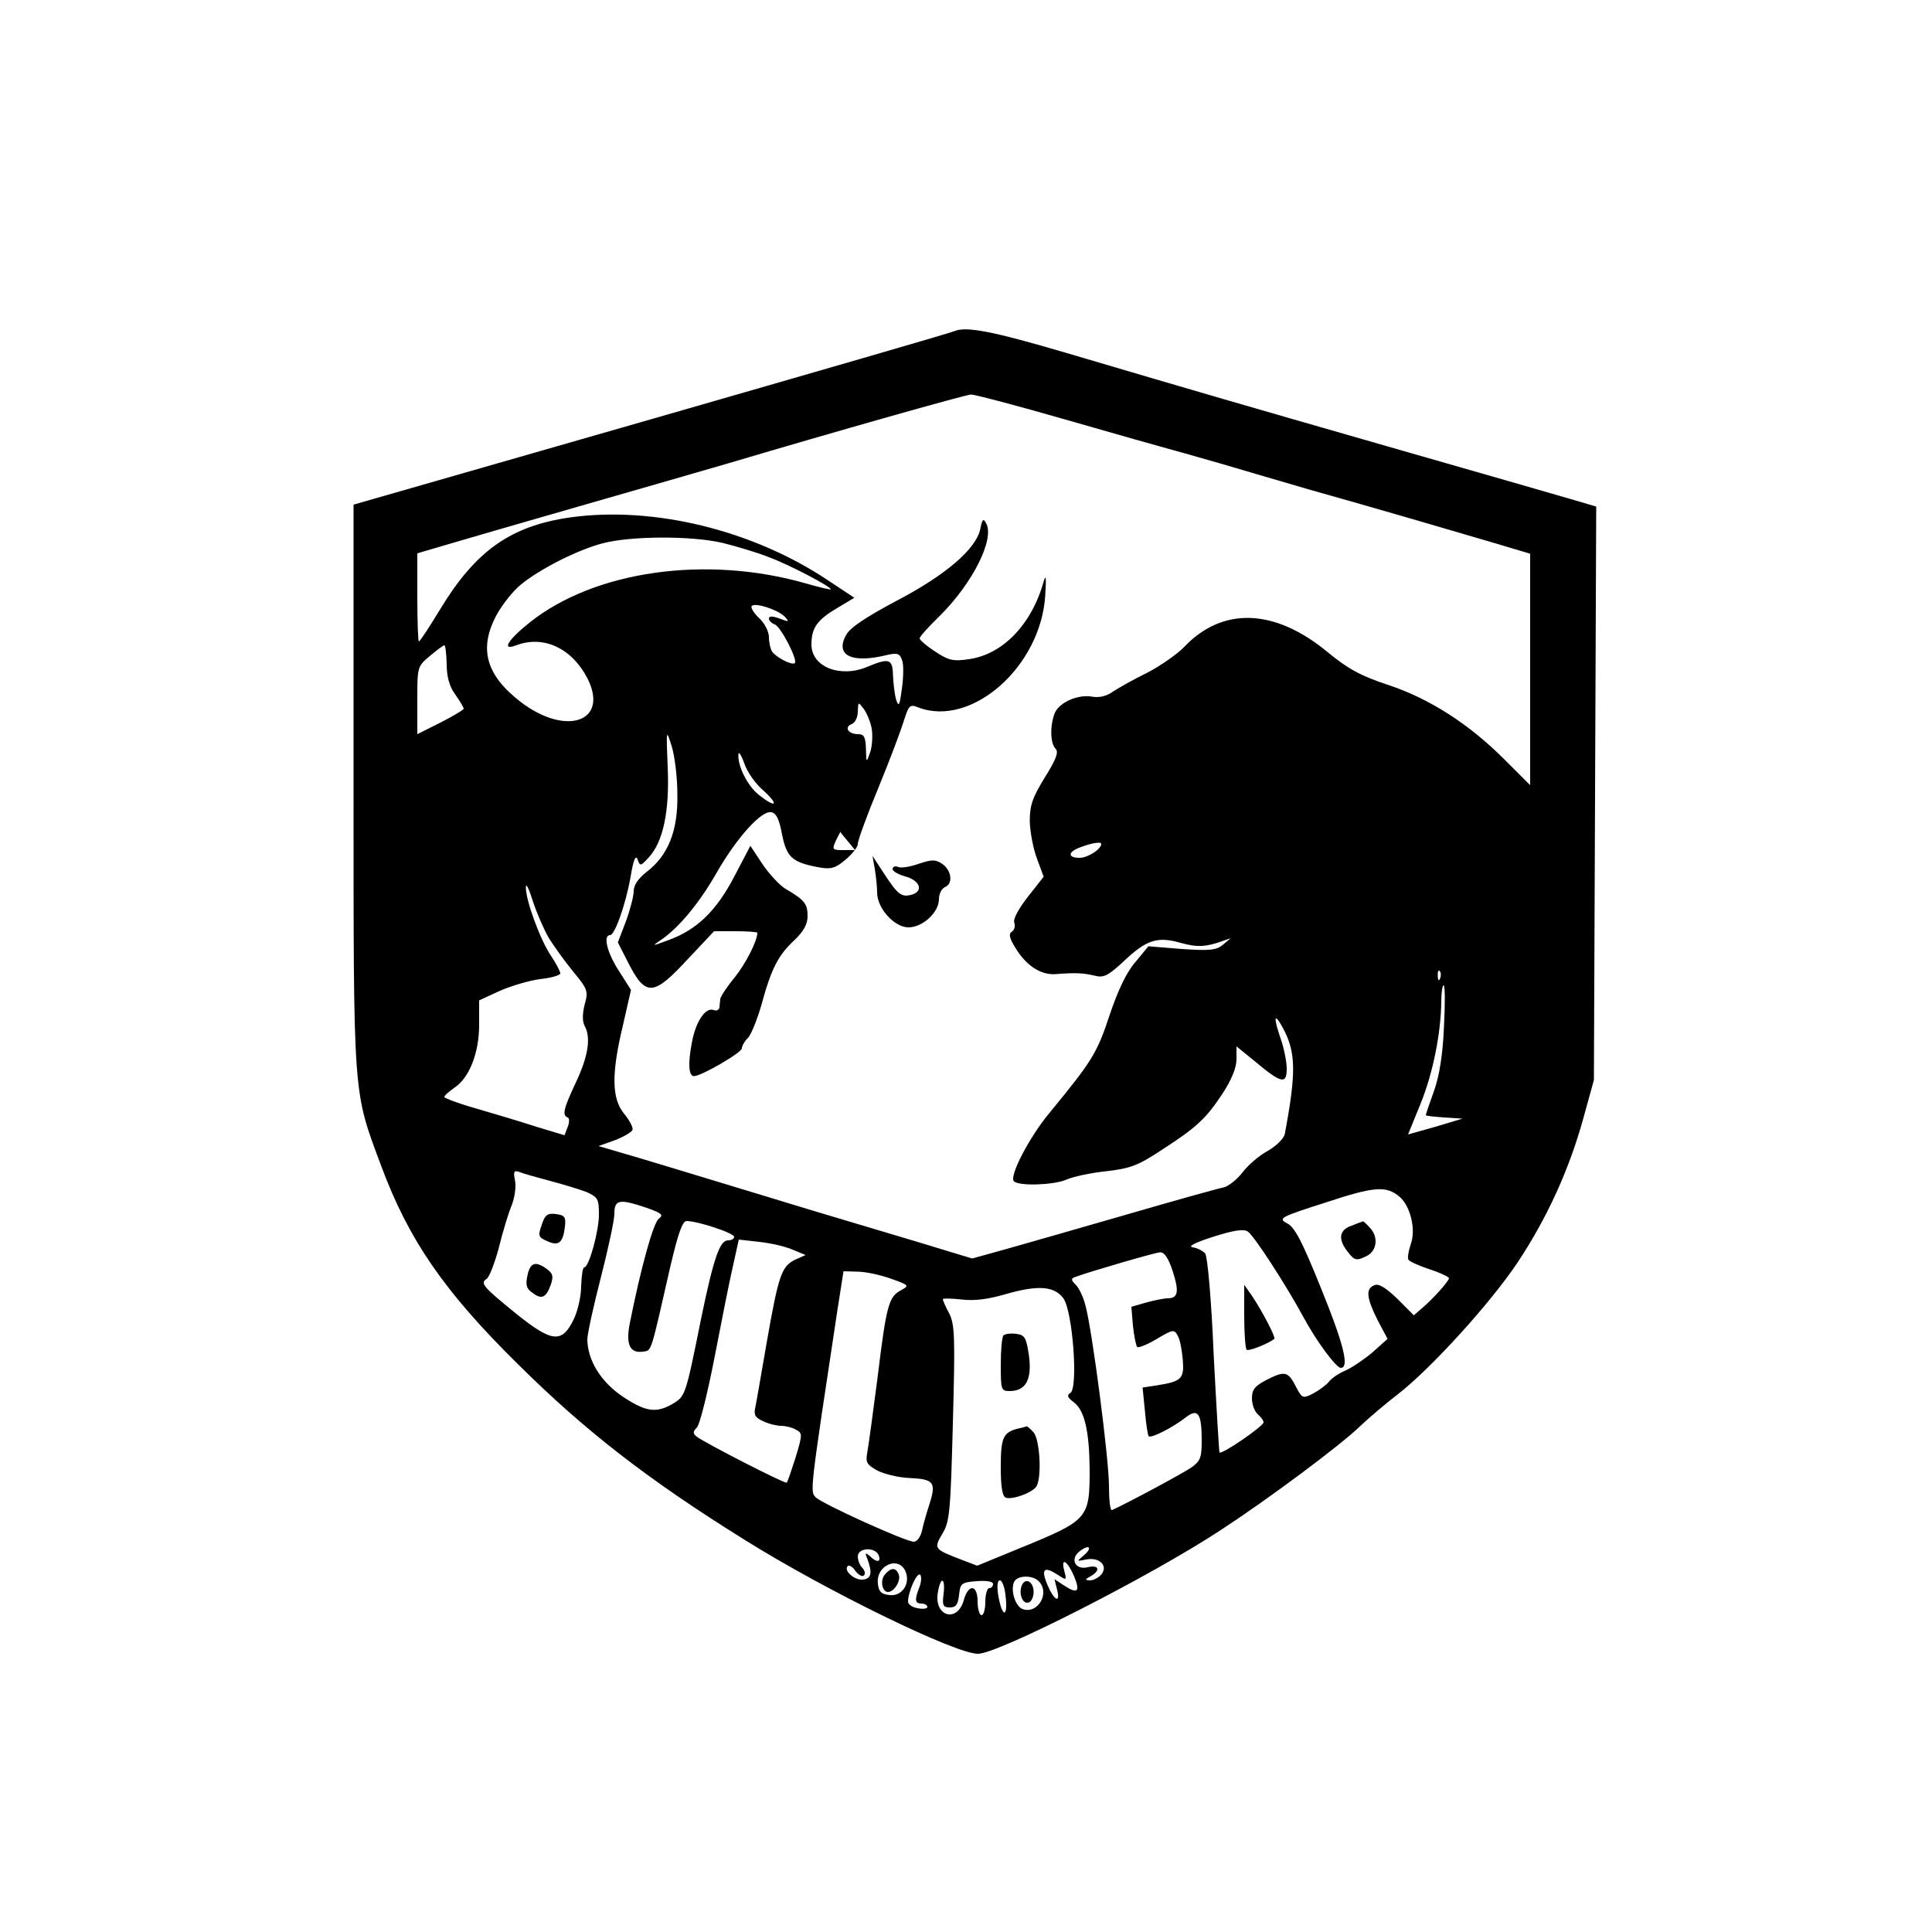 <?xml version="1.0" standalone="no"?>
<!DOCTYPE svg PUBLIC "-//W3C//DTD SVG 20010904//EN"
 "http://www.w3.org/TR/2001/REC-SVG-20010904/DTD/svg10.dtd">
<svg version="1.0" xmlns="http://www.w3.org/2000/svg"
 width="500pt" height="500pt" viewBox="0 0 500 500"
 preserveAspectRatio="xMidYMid meet">

<g transform="translate(0,500) scale(0.1,-0.1)"
fill="#000000" stroke="none">
<path d="M2470 4143 c-8 -4 -361 -106 -785 -228 l-770 -221 0 -729 c0 -813 -2
-785 71 -981 71 -192 164 -327 354 -514 174 -173 338 -300 587 -455 211 -132
545 -295 604 -295 52 0 447 201 628 320 124 81 308 218 361 269 24 23 68 60
98 83 85 66 238 234 309 340 77 116 134 241 171 375 l27 98 3 742 3 742 -68
20 c-37 11 -250 72 -473 136 -400 115 -466 134 -835 243 -187 55 -255 68 -285
55z m288 -229 c125 -36 252 -72 282 -80 30 -8 84 -24 120 -34 36 -11 137 -40
225 -66 192 -54 369 -106 488 -141 l87 -26 0 -300 0 -299 -67 67 c-91 91 -193
157 -302 193 -70 23 -104 42 -156 85 -137 113 -272 117 -371 12 -18 -18 -60
-48 -95 -66 -35 -17 -75 -40 -89 -49 -16 -12 -36 -16 -53 -13 -37 7 -87 -15
-98 -44 -12 -33 -11 -77 3 -91 8 -8 2 -26 -28 -74 -32 -52 -39 -72 -39 -114 1
-28 9 -71 19 -97 l17 -46 -41 -52 c-24 -31 -39 -58 -35 -67 3 -9 0 -19 -6 -23
-9 -5 -7 -16 7 -39 28 -48 67 -74 106 -71 51 4 71 3 101 -4 23 -6 34 -1 76 38
58 55 87 64 146 47 43 -12 66 -11 110 5 l20 7 -20 -17 c-17 -14 -34 -16 -106
-11 l-87 7 -33 -40 c-23 -26 -45 -72 -67 -137 -33 -100 -45 -119 -155 -253
-53 -63 -106 -166 -93 -178 12 -13 100 -10 133 3 19 9 68 19 107 23 61 7 82
15 141 54 93 60 116 82 159 147 23 35 36 67 36 88 l0 34 48 -39 c68 -57 82
-60 82 -19 0 18 -7 53 -15 76 -20 58 -18 72 5 30 34 -63 35 -115 5 -275 -3
-12 -22 -31 -45 -44 -22 -12 -51 -37 -65 -56 -14 -18 -36 -35 -48 -38 -12 -2
-123 -33 -247 -69 -124 -36 -265 -76 -314 -90 l-90 -25 -145 44 c-81 24 -198
59 -261 78 -365 111 -451 137 -503 152 l-58 17 42 15 c23 9 44 21 46 27 2 6
-8 25 -22 42 -32 39 -33 103 -3 228 l21 92 -31 49 c-31 47 -42 93 -23 93 12 0
40 78 53 151 7 43 13 58 18 45 6 -18 8 -18 29 5 37 40 54 119 49 233 -4 99 -4
100 10 56 8 -25 15 -81 15 -125 2 -95 -24 -159 -79 -201 -22 -17 -34 -35 -34
-50 0 -13 -9 -48 -20 -78 l-21 -55 25 -49 c47 -93 66 -92 159 9 l65 69 56 0
c31 0 56 -2 56 -4 0 -21 -30 -80 -59 -116 -20 -24 -36 -49 -37 -55 0 -5 -2
-15 -2 -22 -1 -7 -8 -10 -15 -7 -21 8 -46 -29 -56 -82 -11 -56 -9 -89 5 -89
19 0 124 61 124 72 0 6 7 19 16 27 8 9 24 48 35 87 25 92 43 127 85 166 24 23
34 41 34 62 0 32 -8 42 -56 70 -17 10 -44 40 -61 65 l-31 47 -42 -80 c-46 -88
-96 -137 -170 -164 -43 -16 -44 -16 -20 0 47 32 100 96 145 175 53 92 116 161
141 156 13 -2 21 -19 28 -58 12 -59 26 -72 97 -85 30 -5 41 -2 67 20 18 15 32
33 32 41 0 9 24 75 54 147 30 73 59 151 66 174 12 38 15 41 37 32 137 -52 316
105 328 289 3 46 2 58 -4 37 -31 -111 -106 -189 -194 -201 -40 -6 -53 -3 -87
20 -22 14 -40 30 -40 34 0 4 23 30 51 57 86 85 144 200 121 241 -7 13 -10 11
-15 -15 -11 -52 -89 -119 -217 -186 -77 -41 -120 -69 -130 -88 -30 -53 14 -75
106 -52 27 6 33 4 39 -15 4 -11 3 -45 -1 -73 -6 -44 -8 -48 -15 -27 -4 14 -7
42 -8 63 -1 42 -10 45 -67 21 -70 -29 -144 0 -144 58 0 43 15 64 66 94 l45 27
-68 45 c-194 130 -452 193 -667 163 -154 -22 -245 -86 -337 -238 -28 -46 -52
-83 -55 -83 -2 0 -4 51 -4 114 l0 114 68 20 c37 11 195 57 352 102 157 45 330
95 385 111 276 82 612 177 628 178 10 0 120 -29 245 -65z m-888 -319 c36 -9
90 -25 120 -37 54 -20 160 -76 160 -83 0 -2 -29 5 -64 15 -258 74 -546 33
-714 -100 -59 -47 -75 -75 -36 -60 71 27 145 -8 185 -87 55 -111 -56 -149
-173 -60 -91 70 -110 139 -62 227 15 27 43 62 63 78 51 41 146 89 211 106 72
19 228 20 310 1z m160 -190 c14 -15 12 -15 -12 -6 -19 7 -28 7 -28 0 0 -5 7
-12 15 -15 16 -6 60 -92 52 -100 -7 -7 -49 15 -59 30 -4 6 -8 23 -8 37 0 14
-11 36 -25 49 -13 12 -22 26 -20 31 7 11 66 -8 85 -26z m-874 -123 c0 -33 7
-59 22 -79 12 -17 22 -34 22 -37 0 -3 -27 -19 -60 -36 l-60 -30 0 87 c0 87 0
88 32 115 18 15 35 28 38 28 3 0 5 -22 6 -48z m1100 -168 c3 -18 1 -46 -4 -61
-10 -28 -10 -28 -11 10 -1 30 -5 37 -20 37 -26 0 -37 18 -17 26 9 3 16 18 16
33 1 25 1 25 15 7 8 -11 18 -34 21 -52z m-279 -161 c40 -37 31 -45 -12 -11
-29 22 -56 74 -54 105 0 10 7 0 15 -22 7 -22 30 -55 51 -72z m217 -130 l19
-23 -31 0 c-28 0 -29 1 -19 24 7 14 12 24 12 23 0 -1 9 -12 19 -24z m656 -7
c0 -14 -35 -36 -56 -36 -32 0 -31 16 4 28 29 11 52 14 52 8z m-1430 -243 c13
-21 41 -60 63 -87 38 -46 40 -51 30 -86 -6 -24 -6 -44 0 -55 17 -30 9 -79 -22
-145 -32 -68 -37 -86 -22 -92 5 -1 5 -13 0 -25 l-8 -21 -73 22 c-40 13 -110
34 -155 47 -46 13 -83 27 -83 30 0 4 12 14 26 24 38 25 64 89 64 163 l0 63 52
24 c29 13 76 27 105 31 29 3 53 10 53 15 0 5 -11 26 -25 47 -28 42 -65 144
-64 176 0 12 8 -4 18 -36 10 -31 29 -74 41 -95z m2307 -105 c-3 -8 -6 -5 -6 6
-1 11 2 17 5 13 3 -3 4 -12 1 -19z m10 -125 c-3 -72 -12 -128 -26 -167 -12
-33 -21 -60 -21 -62 0 -2 21 -4 48 -6 l47 -3 -70 -21 -71 -20 33 81 c32 80 52
181 53 263 0 23 3 42 6 42 4 0 4 -48 1 -107z m-2314 -399 c34 -9 77 -22 95
-29 29 -13 32 -18 32 -58 0 -44 -26 -137 -38 -137 -4 0 -7 -22 -8 -49 0 -26
-9 -65 -20 -87 -30 -61 -56 -58 -148 16 -85 69 -94 79 -77 90 7 4 21 40 32 81
10 41 25 90 33 109 8 20 12 49 9 64 -5 24 -3 28 11 23 9 -4 45 -14 79 -23z
m2200 -42 c27 -24 42 -84 28 -122 -6 -18 -9 -36 -6 -40 3 -5 28 -16 55 -25 28
-9 50 -20 50 -23 -1 -8 -38 -50 -68 -76 l-23 -20 -43 43 c-29 28 -48 40 -59
35 -23 -9 -21 -32 8 -90 l26 -49 -38 -34 c-21 -18 -52 -39 -69 -47 -17 -7 -37
-20 -44 -29 -7 -9 -26 -23 -41 -31 -27 -14 -29 -13 -44 15 -21 42 -29 44 -75
21 -33 -17 -40 -26 -40 -49 0 -16 7 -34 15 -41 8 -7 15 -16 15 -21 0 -10 -108
-84 -114 -78 -1 2 -8 116 -15 253 -6 143 -16 255 -22 262 -6 7 -20 14 -32 16
-14 2 5 12 52 27 53 17 79 21 90 14 16 -10 99 -138 145 -223 33 -61 84 -130
96 -130 23 0 7 63 -52 208 -48 119 -67 156 -87 166 -24 13 -19 16 100 54 127
42 157 44 192 14z m-1949 -28 c39 -14 44 -18 31 -28 -14 -10 -46 -125 -75
-270 -11 -55 0 -79 34 -74 23 3 19 -7 71 221 20 85 31 117 42 117 28 0 123
-31 123 -41 0 -5 -7 -9 -16 -9 -21 0 -37 -45 -69 -200 -41 -203 -41 -203 -74
-223 -43 -25 -70 -21 -130 19 -56 38 -90 93 -91 147 0 15 16 87 35 161 19 74
35 148 35 165 0 37 13 39 84 15z m377 -108 l34 -14 -27 -12 c-35 -17 -43 -39
-73 -210 -14 -80 -27 -157 -30 -171 -5 -20 -1 -28 20 -37 14 -7 35 -12 46 -12
11 0 29 -4 39 -10 17 -9 17 -12 -1 -72 -11 -34 -21 -64 -23 -65 -4 -4 -214
104 -233 119 -10 8 -10 13 0 23 8 7 28 89 46 181 18 93 39 200 48 238 l15 68
53 -6 c29 -3 68 -12 86 -20z m984 -56 c17 -53 14 -70 -13 -70 -9 0 -34 -5 -56
-11 l-38 -11 4 -49 c3 -27 8 -52 11 -55 3 -3 26 6 51 21 42 25 45 25 54 8 6
-10 11 -38 13 -62 4 -49 -3 -56 -65 -66 l-39 -6 6 -60 c3 -34 7 -63 10 -66 6
-6 63 23 96 49 31 24 41 11 41 -59 0 -45 -3 -54 -27 -71 -22 -15 -161 -90
-205 -110 -5 -2 -8 26 -8 63 0 68 -43 401 -61 467 -5 20 -16 44 -25 53 -12 12
-13 16 -2 20 41 15 206 63 220 64 11 1 22 -15 33 -49z m-730 -19 c48 -17 49
-18 27 -30 -32 -17 -38 -38 -61 -227 -12 -93 -24 -181 -27 -196 -4 -23 0 -29
27 -44 18 -9 55 -18 82 -19 64 -3 70 -11 53 -66 -8 -24 -17 -56 -20 -71 -4
-16 -13 -28 -21 -28 -21 0 -237 98 -254 115 -15 15 -15 14 56 483 l16 102 36
-1 c20 0 58 -8 86 -18z m447 -51 c24 -33 39 -232 18 -245 -10 -6 -7 -12 9 -24
28 -21 40 -75 41 -173 0 -128 -3 -132 -179 -204 l-112 -46 -42 16 c-70 27 -71
28 -48 67 19 31 21 59 27 285 6 222 5 255 -9 284 -10 18 -17 35 -17 38 0 2 21
2 48 -1 32 -4 67 0 112 13 86 25 128 22 152 -10z m52 -666 c-18 -15 -18 -15 7
-10 34 7 58 -16 39 -39 -7 -8 -20 -15 -29 -15 -14 1 -14 2 2 11 26 15 21 30
-8 23 -33 -8 -47 22 -20 42 25 19 33 8 9 -12z m-530 1 c7 -18 -5 -20 -23 -2
-12 10 -13 8 -6 -8 13 -36 10 -50 -11 -53 -21 -3 -52 23 -40 35 3 4 13 -2 20
-13 8 -10 18 -16 22 -11 4 4 2 13 -4 19 -7 7 -12 20 -12 30 0 23 45 25 54 3z
m71 -46 c10 -31 -13 -61 -43 -57 -21 2 -28 9 -30 29 -6 50 58 75 73 28z m435
-9 c16 -39 9 -46 -25 -24 l-26 17 7 -28 c9 -37 -9 -26 -26 15 -16 39 -8 47 25
26 26 -17 26 -17 19 10 -9 36 9 24 26 -16z m-400 -26 c-14 -35 -12 -44 5 -44
8 0 15 -4 15 -9 0 -4 -11 -6 -25 -3 -14 2 -25 10 -25 17 0 24 22 75 31 70 4
-3 4 -17 -1 -31z m308 14 c31 -31 -3 -87 -42 -72 -18 7 -31 47 -22 69 7 18 47
20 64 3z m-246 -33 c-4 -30 -1 -35 16 -35 16 0 21 7 24 32 3 30 6 33 46 36 25
2 42 -1 42 -7 0 -6 -4 -11 -10 -11 -5 0 -10 -16 -10 -35 0 -19 -4 -35 -10 -35
-5 0 -10 16 -10 35 0 45 -24 47 -36 3 -17 -59 -77 -41 -67 20 7 43 20 41 15
-3z m160 -2 c8 -62 -9 -61 -19 1 -3 22 -2 36 5 36 5 0 12 -17 14 -37z"/>
<path d="M2264 2751 c3 -18 6 -46 6 -61 0 -41 45 -90 81 -90 37 0 79 39 79 73
0 14 7 27 15 31 22 8 18 43 -6 60 -18 12 -26 12 -60 1 -22 -8 -46 -12 -54 -9
-8 4 -15 1 -15 -5 0 -6 15 -14 32 -19 38 -10 49 -37 19 -47 -28 -8 -37 -1 -73
54 l-30 46 6 -34z"/>
<path d="M1402 1830 c-10 -28 -9 -32 14 -42 30 -14 41 -4 46 37 3 26 -1 30
-23 33 -22 3 -29 -2 -37 -28z"/>
<path d="M1365 1699 c-5 -23 -3 -34 12 -44 24 -19 36 -14 48 19 8 23 6 30 -10
42 -29 21 -43 17 -50 -17z"/>
<path d="M3498 1828 c-33 -11 -36 -36 -9 -69 16 -21 22 -22 45 -11 30 13 35
51 10 76 -8 9 -16 16 -17 15 -1 0 -14 -5 -29 -11z"/>
<path d="M3220 1594 c0 -44 3 -83 6 -87 5 -5 57 16 72 28 4 4 -31 71 -57 110
l-21 30 0 -81z"/>
<path d="M2597 1544 c-4 -4 -7 -38 -7 -76 0 -65 1 -68 23 -68 42 0 58 30 50
91 -7 48 -11 54 -33 57 -14 2 -29 0 -33 -4z"/>
<path d="M2635 1303 c-39 -10 -45 -23 -45 -100 0 -52 4 -75 13 -79 17 -6 69
13 79 29 15 23 9 125 -8 141 -8 9 -16 15 -17 15 -1 -1 -11 -4 -22 -6z"/>
<path d="M2290 925 c-13 -15 -7 -45 8 -45 16 0 34 29 28 45 -7 19 -20 19 -36
0z"/>
<path d="M2644 896 c-8 -22 3 -49 19 -43 6 2 12 14 12 27 0 27 -22 39 -31 16z"/>
</g>
</svg>
